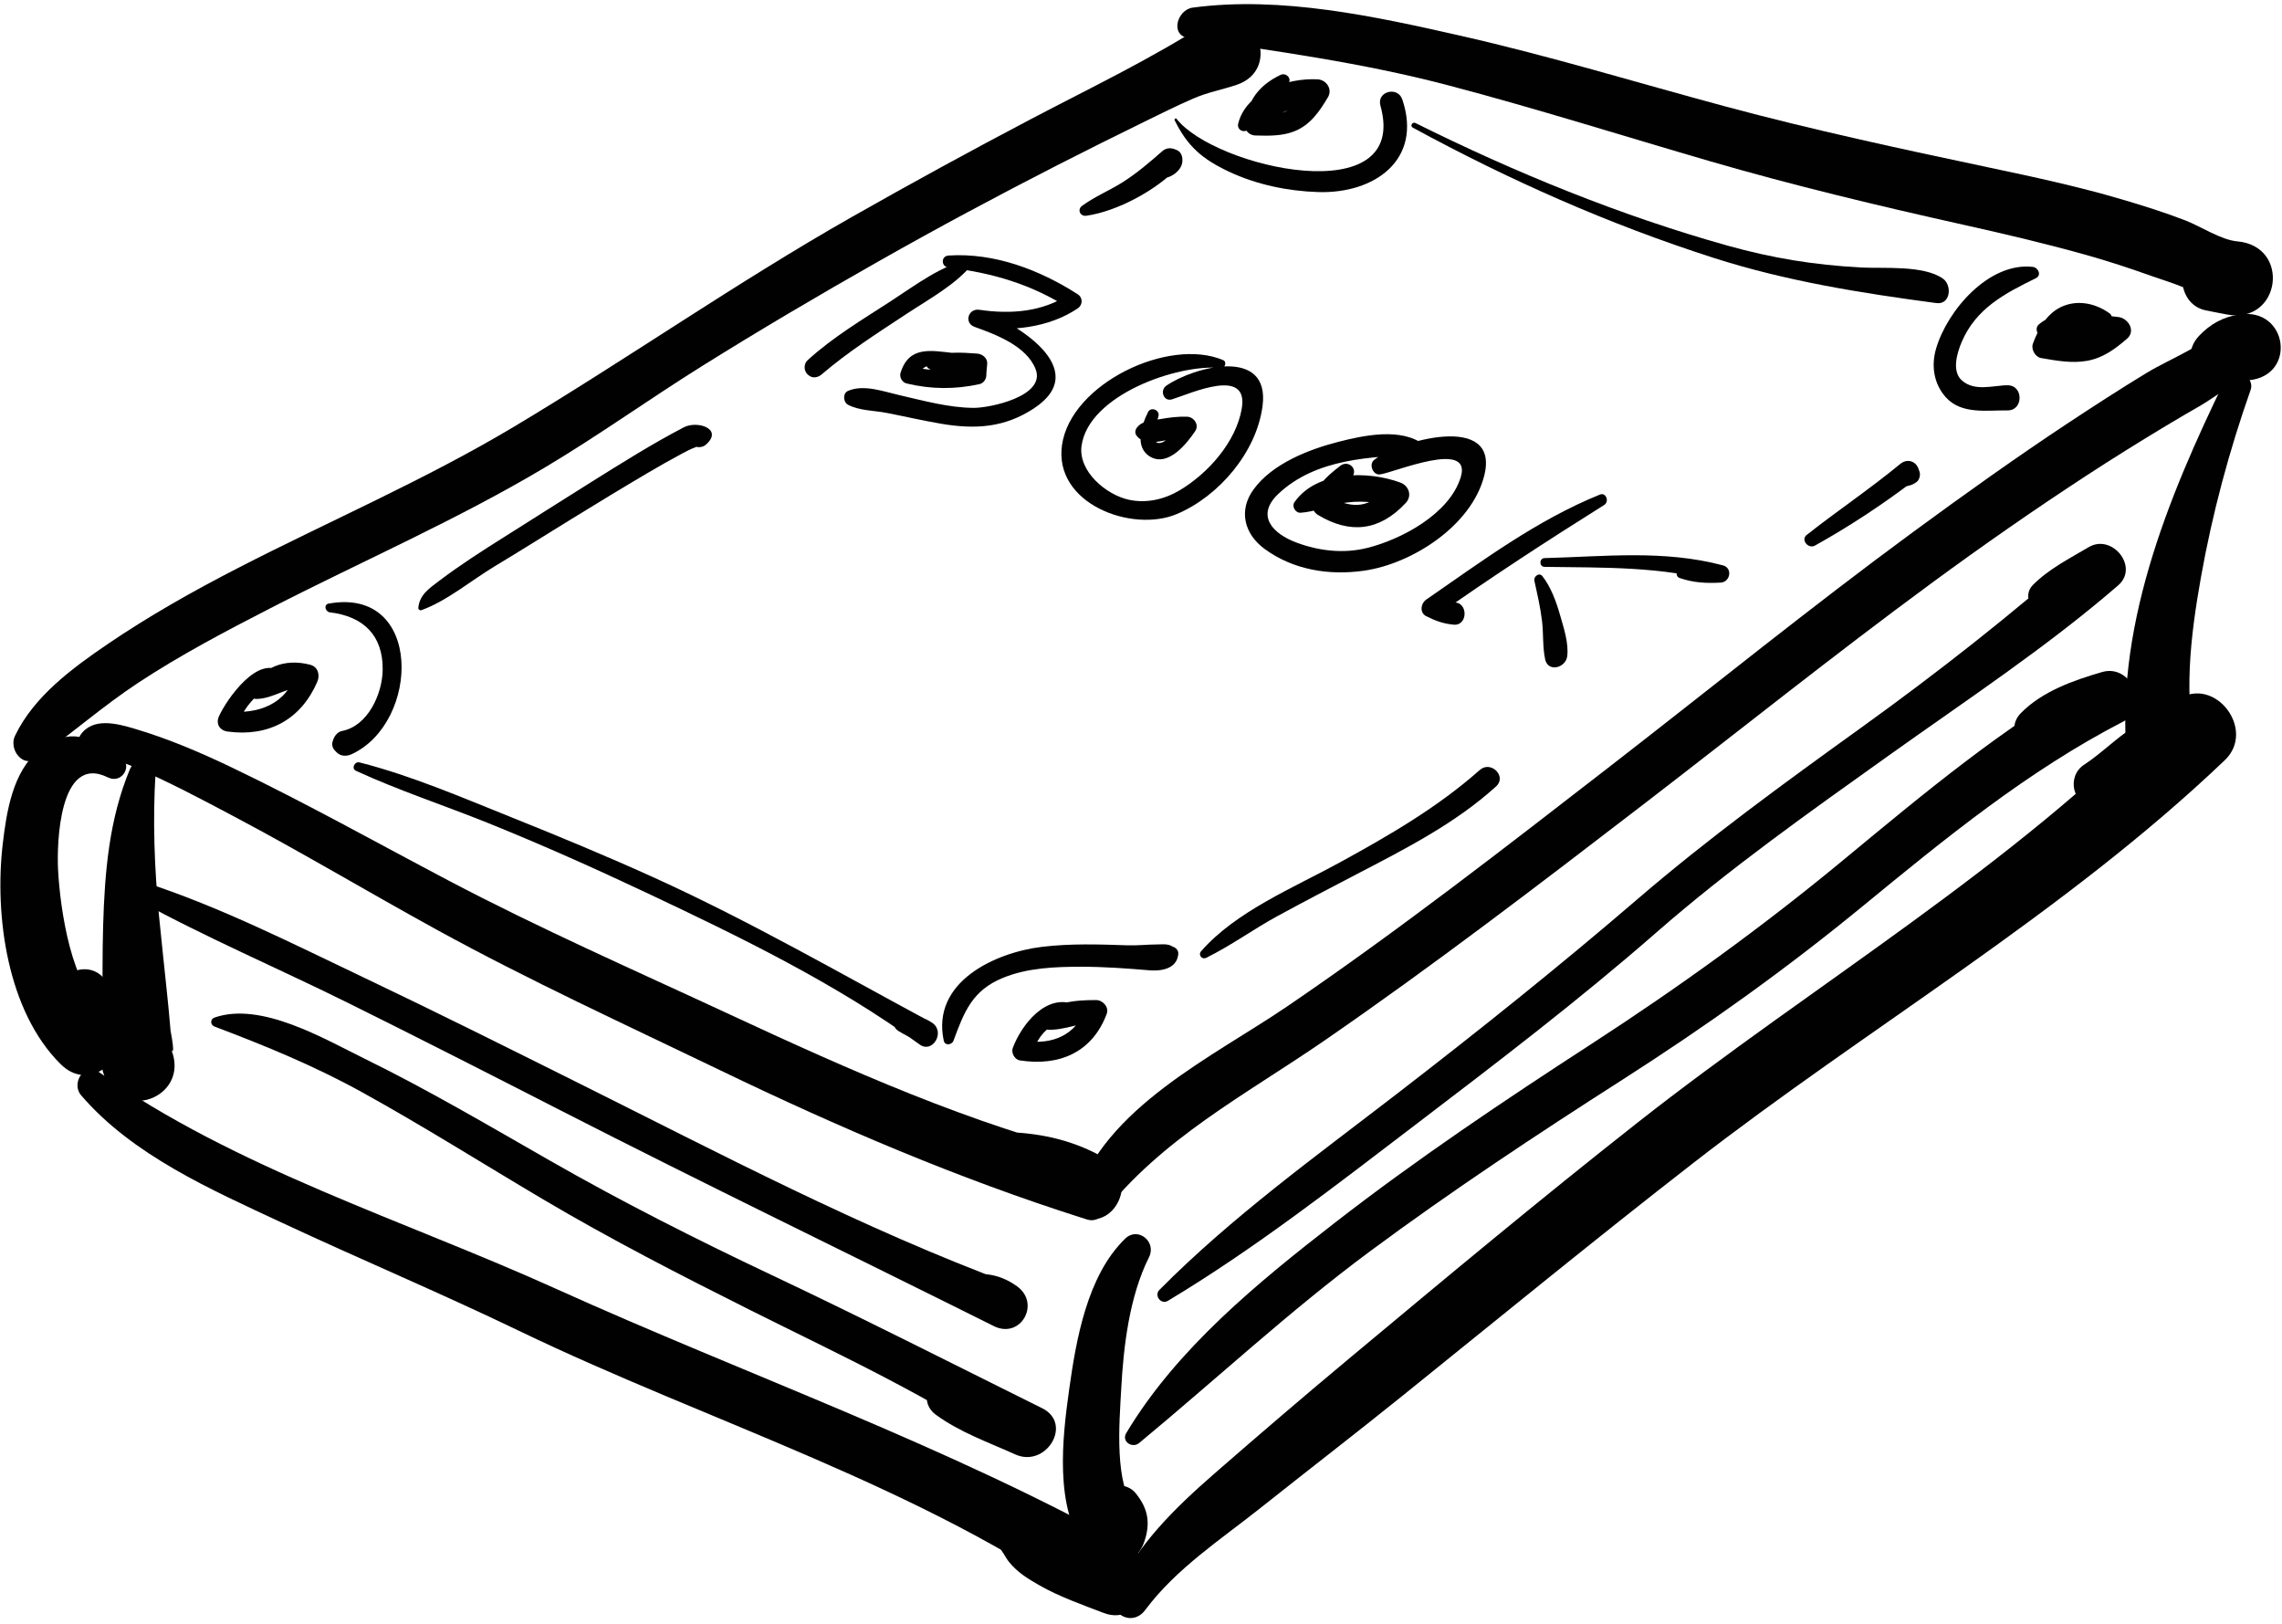 <?xml version="1.0" encoding="UTF-8" standalone="no"?><!DOCTYPE svg PUBLIC "-//W3C//DTD SVG 1.1//EN" "http://www.w3.org/Graphics/SVG/1.1/DTD/svg11.dtd"><svg width="100%" height="100%" viewBox="0 0 402 286" version="1.1" xmlns="http://www.w3.org/2000/svg" xmlns:xlink="http://www.w3.org/1999/xlink" xml:space="preserve" style="fill-rule:evenodd;clip-rule:evenodd;stroke-linejoin:round;stroke-miterlimit:1.414;"><g id="book"><path d="M14.318,130.871c2.776,2.155 6.046,2.852 9.331,4.244c6.021,2.555 11.863,5.679 17.64,8.737c12.008,6.361 23.676,13.341 35.584,19.882c16.301,8.953 33.377,16.779 50.129,24.854c20.656,9.956 41.734,18.991 63.605,25.938c6.199,1.971 9.82,-7.137 4.355,-10.33c-4.994,-2.918 -10.094,-4.304 -15.854,-4.701c-3.031,-0.21 -4.867,4.121 -2.533,6.114c4.385,3.744 8.713,6.681 14.031,8.917c1,-3.634 2.002,-7.267 3.004,-10.899c-22.615,-5.584 -44.041,-15.166 -65.098,-24.955c-16.557,-7.698 -33.418,-15.092 -49.574,-23.608c-12.625,-6.653 -25.074,-13.623 -37.946,-19.8c-5.564,-2.67 -11.242,-5.104 -17.165,-6.867c-3.217,-0.958 -7.499,-2.122 -9.689,1.115c-0.25,0.377 -0.194,1.069 0.18,1.359Z" style="fill:#010101;fill-rule:nonzero;"/><path d="M21.201,133.213c-5.051,-3.274 -8.923,-5.388 -14.297,-1.081c-4.671,3.742 -5.764,10.938 -6.414,16.462c-1.489,12.638 0.767,29.547 10.222,38.883c4.826,4.765 11.239,-0.244 10.396,-6.052c-0.44,-3.035 -0.612,-5.432 -2.143,-8.156c-2.411,-4.295 -7.85,-2.632 -9.45,1.235c-1.421,3.434 -1.444,6.684 -0.403,10.228c3.046,-2.341 6.092,-4.683 9.136,-7.023c-5.563,-3.719 -7.648,-17.271 -8.024,-24.582c-0.221,-4.313 0.134,-20.479 8.794,-16.183c2.493,1.235 4.532,-2.21 2.183,-3.731Z" style="fill:#010101;fill-rule:nonzero;"/><path d="M22.896,135.468c-3.676,8.821 -4.447,18.095 -4.727,27.585c-0.146,4.945 -0.089,9.895 -0.123,14.84c-0.028,4.112 -1.264,9.371 1.009,13.018c3.801,6.091 13.196,2.133 11.498,-4.848c-0.675,-2.772 -2.89,-4.43 -5.442,-5.331c-2.73,-0.964 -5.825,1.067 -6.545,3.717c-0.153,0.564 -0.495,3.787 -0.144,1.614c3.833,-0.501 7.665,-1.002 11.497,-1.503c1.208,2.302 0.142,-2.839 0.131,-2.977c-0.195,-2.469 -0.453,-4.934 -0.705,-7.396c-0.44,-4.329 -0.933,-8.651 -1.346,-12.983c-0.792,-8.324 -1.12,-16.774 -0.591,-25.125c0.178,-2.818 -3.598,-2.805 -4.512,-0.611Z" style="fill:#010101;fill-rule:nonzero;"/><path d="M14.274,192.915c9.059,10.578 22.977,16.665 35.332,22.435c13.893,6.486 28.02,12.422 41.836,19.078c33.682,16.229 70.783,27.259 101.504,49.064c2.109,-3.609 4.221,-7.22 6.33,-10.83c-3.039,-1.817 -6.373,-3.07 -9.646,-4.409c-1.666,-0.683 -3.307,-1.126 -5.051,-1.558c-1.936,-0.478 -3.787,0.518 -5.596,0.219c-2.977,-0.492 -5.842,3.058 -3.191,5.483c0.922,0.845 1.203,1.82 2.016,2.806c1.504,1.821 3.232,2.862 5.271,4.034c3.459,1.989 7.639,3.46 11.367,4.888c6.736,2.578 10.928,-8.068 4.832,-11.463c-32.605,-18.142 -67.557,-30.375 -101.455,-45.697c-26.719,-12.076 -56.272,-21.113 -80.4,-38.13c-2.558,-1.804 -4.952,1.973 -3.149,4.08Z" style="fill:#010101;fill-rule:nonzero;"/><path d="M198.215,218.183c-6.709,6.504 -8.646,17.813 -9.881,26.647c-1.191,8.535 -2.596,20.64 2.883,28.106c2.922,3.981 8.676,3.549 10.357,-1.354c1.133,-3.305 0.674,-5.862 -1.51,-8.555c-1.66,-2.047 -5.064,-1.688 -6.783,0c-1.725,1.691 -1.957,3.344 -2.637,5.541c3.158,-0.833 6.316,-1.667 9.473,-2.5c-3.893,-4.473 -2.922,-15.428 -2.613,-21.229c0.406,-7.649 1.436,-16.461 4.92,-23.412c1.346,-2.679 -1.955,-5.428 -4.209,-3.244Z" style="fill:#010101;fill-rule:nonzero;"/><path d="M392.008,66.849c-10.227,21.035 -19.828,44.337 -17.176,68.229c0.877,7.913 12.158,8.242 12.557,0c0.182,-3.785 -0.248,-7.461 -3.107,-10.171c-1.811,-1.716 -4.531,-1.716 -6.342,0c-2.859,2.71 -3.291,6.386 -3.107,10.171c4.109,-0.558 8.223,-1.112 12.332,-1.669c-2.664,-10.267 -1.271,-21.487 0.566,-31.775c1.994,-11.166 4.957,-22.216 8.727,-32.909c0.916,-2.598 -3.245,-4.351 -4.45,-1.876Z" style="fill:#010101;fill-rule:nonzero;"/><path d="M201.733,283.609c5.43,-7.295 13.324,-12.429 20.357,-18.018c8.297,-6.596 16.693,-13.059 24.947,-19.708c17.031,-13.722 33.955,-27.585 51.227,-41.004c30.83,-23.952 65.332,-43.941 93.668,-70.982c5.568,-5.313 -1.711,-14.943 -8.262,-10.707c-2.619,1.694 -5.301,3.281 -7.928,4.96c-3.1,1.979 -5.533,4.545 -8.605,6.552c-3.16,2.063 -2.066,7.325 1.975,7.285c3.385,-0.032 7.268,0.195 10.465,-0.947c4.01,-1.435 7.477,-3.707 10.977,-6.075c-2.754,-3.569 -5.508,-7.139 -8.262,-10.707c-27.721,28.546 -62.68,48.994 -93.828,73.493c-17.188,13.517 -33.979,27.515 -50.766,41.521c-8.018,6.688 -15.945,13.473 -23.811,20.336c-6.863,5.991 -13.609,12.516 -17.395,20.938c-1.618,3.595 2.899,6.208 5.241,3.063Z" style="fill:#010101;fill-rule:nonzero;"/><path d="M205.733,229.141c15.291,-9.179 29.441,-20.224 43.615,-31.021c14.387,-10.96 28.832,-21.976 42.457,-33.883c12.9,-11.274 26.939,-21.18 40.869,-31.122c13.557,-9.677 27.869,-19.098 40.467,-30.006c3.744,-3.241 -1.076,-9.169 -5.193,-6.731c-3.41,2.018 -7.043,3.849 -9.854,6.685c-1.982,2 0,5.587 2.773,4.768c3.889,-1.151 7.902,-1.935 11.404,-4.049c-1.73,-2.244 -3.463,-4.488 -5.193,-6.732c-12.652,11.154 -25.613,21.334 -39.32,31.201c-13.396,9.644 -26.762,19.353 -39.289,30.12c-13.775,11.842 -27.947,23.168 -42.332,34.259c-14.32,11.042 -29.141,21.713 -41.896,34.581c-0.981,0.985 0.281,2.656 1.492,1.93Z" style="fill:#010101;fill-rule:nonzero;"/><path d="M200.672,254.184c13.566,-11.227 26.371,-23.163 40.543,-33.676c14.457,-10.723 29.475,-20.646 44.633,-30.344c14.76,-9.441 28.705,-19.396 42.256,-30.517c14.557,-11.943 29.072,-23.838 45.883,-32.522c4.867,-2.516 1.475,-10.251 -3.688,-8.746c-5.051,1.473 -10.551,3.403 -14.297,7.23c-2.867,2.932 0.113,6.943 3.705,6.366c4.525,-0.728 8.744,-3.053 13.137,-4.369c-1.23,-2.915 -2.459,-5.831 -3.689,-8.746c-16.068,9.013 -30.287,20.927 -44.438,32.63c-14.258,11.793 -28.898,22.363 -44.414,32.427c-15.402,9.989 -30.664,20.218 -45.172,31.479c-13.523,10.499 -27.83,22.161 -36.729,37.035c-0.892,1.492 1.059,2.754 2.27,1.753Z" style="fill:#010101;fill-rule:nonzero;"/><path d="M37.396,161.589c-3.207,-1.567 -8.612,-3.077 -11.084,-5.712c-1.699,-1.813 -4.242,1.468 -2.059,2.668c12.067,6.634 24.862,12.063 37.2,18.186c12.502,6.202 24.936,12.538 37.359,18.895c25.283,12.934 50.854,25.281 76.25,37.957c4.74,2.367 8.313,-3.974 4.098,-7.008c-2.668,-1.92 -5.521,-2.528 -8.734,-1.981c-1.582,0.27 -2.432,2.5 -1.541,3.787c1.465,2.116 3.518,2.854 5.355,4.567c1.316,-2.261 2.633,-4.521 3.949,-6.781c-26.33,-9.741 -51.379,-22.981 -76.484,-35.492c-12.498,-6.229 -24.992,-12.473 -37.604,-18.475c-12.567,-5.98 -25.282,-12.442 -38.541,-16.76c0,1.094 0,2.186 0,3.277c3.718,-1.007 8.048,2.217 11.263,3.851c0.654,0.329 1.227,-0.66 0.573,-0.979Z" style="fill:#010101;fill-rule:nonzero;"/><path d="M37.789,180.824c8.98,3.4 17.595,6.928 26.032,11.594c10.768,5.956 21.176,12.521 31.762,18.792c11.928,7.063 24.277,13.402 36.668,19.605c15.717,7.869 32.08,15.372 46.586,25.372c1.584,-2.71 3.168,-5.421 4.752,-8.131c-5.467,-2.617 -10.867,-5.641 -17.074,-5.102c-3.428,0.298 -4.402,4.229 -1.686,6.224c4.236,3.108 9.225,4.847 14.008,7.009c5.441,2.459 10.25,-5.402 4.752,-8.131c-15.883,-7.88 -31.652,-15.902 -47.691,-23.48c-13.26,-6.266 -26.369,-12.898 -39.102,-20.181c-10.742,-6.143 -21.42,-12.443 -32.537,-17.894c-7.115,-3.486 -18.255,-10.124 -26.469,-7.261c-0.797,0.279 -0.764,1.295 -0.001,1.584Z" style="fill:#010101;fill-rule:nonzero;"/><path d="M6.56,133.557c6.045,-4.322 11.616,-9.226 17.843,-13.324c7.438,-4.896 15.375,-9.066 23.29,-13.131c16.139,-8.285 32.846,-15.537 48.441,-24.845c9.346,-5.578 18.234,-11.956 27.465,-17.729c10.207,-6.381 20.578,-12.493 31.049,-18.429c10.463,-5.932 21.061,-11.612 31.771,-17.083c5.049,-2.58 10.127,-5.101 15.217,-7.595c2.82,-1.381 5.631,-2.783 8.51,-4.036c2.582,-1.124 4.959,-1.542 7.596,-2.399c8.406,-2.734 3.33,-15.129 -4.723,-11.197c-2.242,1.095 -4.186,2.488 -5.789,4.409c-2.41,2.889 -0.723,6.521 2.883,6.954c2.77,0.333 4.902,0.676 7.629,-0.167c-1.574,-3.731 -3.148,-7.465 -4.723,-11.197c-10.021,6.481 -20.727,11.584 -31.324,17.147c-10.643,5.588 -21.197,11.354 -31.648,17.291c-20.355,11.563 -39.477,24.965 -59.535,36.956c-15.627,9.341 -32.457,16.574 -48.63,24.891c-7.885,4.055 -15.609,8.408 -22.945,13.399c-6.209,4.227 -12.989,9.21 -16.303,16.157c-1.116,2.336 1.363,5.762 3.926,3.928Z" style="fill:#010101;fill-rule:nonzero;"/><path d="M194.083,214.051c10.551,-13.572 25.377,-21.212 39.266,-30.785c19.123,-13.179 37.564,-27.293 55.975,-41.438c16.961,-13.032 33.652,-26.403 50.889,-39.074c8.961,-6.587 18.08,-12.943 27.395,-19.021c4.584,-2.991 9.234,-5.883 13.924,-8.708c2.057,-1.238 4.133,-2.444 6.213,-3.646c2.246,-1.297 5.756,-4.157 8.369,-4.395c8.541,-0.774 6.941,-12.836 -1.57,-11.602c-2.881,0.418 -5.184,1.687 -7.178,3.802c-4.207,4.463 1.186,11.857 6.627,8.589c0.635,-0.449 1.342,-0.713 2.121,-0.79c-1.393,-3.36 -2.783,-6.722 -4.178,-10.083c-3.102,3.868 -9.539,6.205 -13.771,8.779c-4.672,2.84 -9.266,5.808 -13.824,8.823c-9.273,6.13 -18.328,12.6 -27.287,19.178c-18.059,13.262 -35.457,27.38 -53.164,41.098c-18.744,14.521 -37.494,29.114 -57.1,42.47c-13.061,8.896 -32.283,17.826 -37.365,34.089c-0.792,2.523 2.904,4.97 4.658,2.714Z" style="fill:#010101;fill-rule:nonzero;"/><path d="M209.383,6.715c15.402,2.283 30.521,4.319 45.623,8.284c15.551,4.083 30.883,8.944 46.318,13.428c14.686,4.265 29.568,7.823 44.492,11.15c7.275,1.622 14.531,3.317 21.709,5.337c3.816,1.072 7.584,2.307 11.316,3.644c3.268,1.171 8.289,2.447 10.627,5.161c0.967,-3.656 1.932,-7.313 2.896,-10.969c-1.27,0.229 -2.531,0.483 -3.797,0.737c-5.553,1.115 -5.553,10.065 0,11.181c1.266,0.254 2.527,0.509 3.797,0.738c9.412,1.701 11.248,-12.056 1.744,-12.892c-2.824,-0.249 -6.453,-2.646 -9.113,-3.679c-3.678,-1.426 -7.447,-2.604 -11.229,-3.719c-7.691,-2.27 -15.553,-3.956 -23.393,-5.612c-15.537,-3.283 -31.049,-6.619 -46.389,-10.742c-15.523,-4.172 -30.906,-8.89 -46.592,-12.444c-15.129,-3.429 -31.734,-7.061 -47.285,-4.975c-2.733,0.368 -4.071,4.876 -0.724,5.372Z" style="fill:#010101;fill-rule:nonzero;"/><path d="M189.413,176.981c-5.111,-2.154 -9.496,3.578 -11.006,7.626c-0.311,0.831 0.338,2.034 1.234,2.176c6.934,1.088 12.781,-1.396 15.318,-8.195c0.445,-1.193 -0.688,-2.417 -1.848,-2.427c-3.637,-0.031 -8.115,0.389 -10.73,3.188c-0.541,0.581 -0.293,1.482 0.455,1.724c3.342,1.076 6.867,-0.903 10.275,-1.076c-0.617,-0.81 -1.232,-1.618 -1.85,-2.428c-1.688,4.787 -5.859,6.473 -10.682,5.806c0.412,0.725 0.824,1.45 1.236,2.175c0.775,-2.199 1.885,-4.021 3.979,-5.141c1.215,-0.651 2.637,-0.769 3.889,-1.349c1.011,-0.468 0.519,-1.747 -0.27,-2.079Z" style="fill:#010101;fill-rule:nonzero;"/><path d="M49.674,118.515c-4.068,-3.544 -9.814,4.767 -11.104,7.663c-0.592,1.33 0.131,2.497 1.541,2.685c7.201,0.957 12.879,-2.086 15.774,-8.745c0.518,-1.188 0.169,-2.649 -1.229,-3.021c-4.452,-1.182 -8.757,0.354 -10.552,4.705c-0.262,0.635 0.39,1.328 1.007,1.32c3.319,-0.042 5.584,-2.436 9,-1.987c-0.661,-0.867 -1.322,-1.734 -1.982,-2.603c-1.598,5.53 -6.724,7.346 -12.018,6.763c0.572,0.753 1.146,1.506 1.72,2.259c0.939,-2.249 2.36,-4.292 4.337,-5.745c1.113,-0.817 2.564,-1.143 3.506,-2.166c0.28,-0.304 0.338,-0.835 0,-1.128Z" style="fill:#010101;fill-rule:nonzero;"/><path d="M225.59,13.187c-3.791,1.813 -6.002,4.646 -6.266,8.892c-0.063,0.991 0.859,1.761 1.785,1.785c2.355,0.065 4.77,0.131 6.992,-0.771c2.748,-1.116 4.361,-3.495 5.824,-5.953c0.854,-1.431 -0.26,-3.083 -1.816,-3.166c-5.209,-0.277 -12.611,2.115 -13.994,7.83c-0.191,0.791 0.494,1.435 1.268,1.27c2.238,-0.48 4.092,-1.811 6.041,-2.952c2.006,-1.176 4.395,-1.72 6.688,-1.938c-0.605,-1.055 -1.211,-2.111 -1.818,-3.166c-0.836,1.846 -1.861,3.547 -3.682,4.538c-1.574,0.856 -3.775,0.688 -5.5,0.738c0.594,0.595 1.189,1.19 1.785,1.786c0.02,-3.277 1.668,-5.138 3.943,-7.271c0.903,-0.848 -0.242,-2.104 -1.25,-1.622Z" style="fill:#010101;fill-rule:nonzero;"/><path d="M371.625,55.198c-2.279,-1.645 -5.189,-2.366 -7.898,-1.393c-2.996,1.077 -4.561,3.906 -5.607,6.723c-0.365,0.983 0.398,2.362 1.443,2.542c2.645,0.456 5.398,0.968 8.078,0.493c2.834,-0.502 4.926,-2.061 7.059,-3.897c1.625,-1.402 0.174,-3.67 -1.588,-3.831c-4.451,-0.406 -10.186,-1.885 -13.938,1.308c-0.785,0.668 -0.311,1.952 0.586,2.213c4.059,1.188 9.154,1.223 13.352,0.968c-0.529,-1.277 -1.059,-2.555 -1.588,-3.831c-3.105,3.347 -6.619,3.238 -10.863,2.594c0.48,0.848 0.963,1.695 1.443,2.542c1.617,-4.627 4.623,-4.955 9.008,-4.53c1.111,0.106 1.244,-1.374 0.513,-1.901Z" style="fill:#010101;fill-rule:nonzero;"/><path d="M170.997,45.66c-5.078,0.979 -9.688,4.547 -14.08,7.394c-4.965,3.217 -10.281,6.39 -14.658,10.408c-0.572,0.525 -0.67,1.478 -0.273,2.131c0.166,0.277 0.361,0.454 0.631,0.631c0.689,0.457 1.551,0.222 2.129,-0.274c4.631,-3.971 9.836,-7.289 14.92,-10.642c4.098,-2.703 8.75,-5.187 11.752,-8.922c0.274,-0.342 0.024,-0.812 -0.421,-0.726Z" style="fill:#010101;fill-rule:nonzero;"/><path d="M167.112,47.144c7.729,0.901 14.67,2.972 21.266,7.188c0,-0.836 0,-1.673 0,-2.511c-4.719,3.153 -10.361,3.556 -15.85,2.748c-1.971,-0.29 -2.764,2.322 -0.832,3.015c3.742,1.341 9.129,3.365 10.732,7.426c1.889,4.781 -8.02,6.846 -10.881,6.835c-4.395,-0.017 -8.855,-1.271 -13.117,-2.244c-2.816,-0.643 -6.262,-1.938 -9.035,-0.749c-0.98,0.421 -0.871,1.994 0,2.449c2.035,1.062 4.557,0.994 6.799,1.431c3.191,0.621 6.357,1.356 9.566,1.903c6.029,1.028 11.223,0.717 16.426,-2.732c10.412,-6.902 -3.406,-15.148 -9.66,-17.333c-0.139,1.023 -0.277,2.047 -0.416,3.07c6.029,0.769 12.58,0.136 17.732,-3.308c0.92,-0.615 0.953,-1.901 0,-2.51c-6.732,-4.306 -14.646,-7.328 -22.732,-6.813c-1.397,0.092 -1.346,1.978 0.002,2.135Z" style="fill:#010101;fill-rule:nonzero;"/><path d="M215.485,63.439c-9.607,-4.097 -26.852,4.157 -28.4,14.947c-1.486,10.356 12.314,15.503 20.225,12.163c7.426,-3.135 14.041,-10.919 15.102,-19.022c1.377,-10.51 -12.09,-6.953 -16.961,-3.583c-1.17,0.811 -0.484,2.863 1.012,2.399c3.389,-1.052 13.576,-5.796 12.285,1.646c-1.023,5.901 -5.939,11.393 -10.92,14.367c-2.689,1.605 -5.824,2.334 -8.91,1.685c-4.059,-0.855 -9.01,-5.034 -8.391,-9.509c1.24,-8.946 16.896,-14.455 24.586,-13.717c0.708,0.07 1.04,-1.089 0.372,-1.376Z" style="fill:#010101;fill-rule:nonzero;"/><path d="M250.84,78.349c-3.967,-3.092 -10.652,-1.655 -15.088,-0.517c-5.229,1.341 -11.654,3.859 -14.941,8.403c-2.664,3.686 -1.631,7.826 1.965,10.457c5.074,3.714 11.354,4.703 17.473,3.84c8.506,-1.2 18.979,-7.936 21.211,-16.721c2.895,-11.389 -15.322,-6.094 -19.402,-2.786c-0.957,0.777 -0.209,2.71 1.055,2.541c2.514,-0.337 16.27,-6.223 14.213,0.49c-1.986,6.485 -10.5,10.985 -16.508,12.468c-4.137,1.021 -8.383,0.538 -12.34,-0.919c-4.463,-1.644 -7.221,-4.86 -3.318,-8.577c6.604,-6.289 16.508,-6.616 24.953,-6.919c0.802,-0.029 1.487,-1.168 0.727,-1.76Z" style="fill:#010101;fill-rule:nonzero;"/><path d="M281.846,87.118c-11.074,4.472 -20.826,11.744 -30.594,18.494c-0.975,0.674 -1.221,2.315 0,2.933c1.615,0.814 3.053,1.337 4.857,1.491c2.498,0.213 2.545,-4.027 0,-3.914c-1.311,0.059 -2.324,-0.229 -3.549,-0.682c0.137,1.035 0.271,2.069 0.406,3.104c9.688,-6.866 19.59,-13.294 29.645,-19.605c0.919,-0.577 0.319,-2.26 -0.765,-1.821Z" style="fill:#010101;fill-rule:nonzero;"/><path d="M272.11,99.851c10.186,0.157 20.725,-0.123 30.59,2.717c0.139,-1.012 0.273,-2.023 0.41,-3.035c-2.572,-0.134 -4.752,-0.032 -7.205,0.8c-0.734,0.25 -0.734,1.242 0,1.491c2.453,0.831 4.633,0.933 7.205,0.8c1.707,-0.088 2.15,-2.574 0.412,-3.036c-10.441,-2.775 -20.777,-1.554 -31.412,-1.283c-0.996,0.025 -0.998,1.531 0,1.546Z" style="fill:#010101;fill-rule:nonzero;"/><path d="M270.297,102.302c0.523,2.399 1.072,4.701 1.355,7.151c0.258,2.194 0.082,4.518 0.539,6.673c0.504,2.377 3.639,1.513 3.893,-0.527c0.293,-2.345 -0.66,-5.143 -1.297,-7.372c-0.662,-2.313 -1.59,-4.837 -3.08,-6.745c-0.562,-0.72 -1.572,0.076 -1.41,0.82Z" style="fill:#010101;fill-rule:nonzero;"/><path d="M168.112,62.199c-4.064,-0.441 -7.979,-1.357 -9.469,3.474c-0.238,0.773 0.275,1.683 1.063,1.873c4.293,1.036 8.531,1.066 12.842,0.117c0.715,-0.157 1.201,-0.882 1.207,-1.585c0.008,-0.686 0.107,-1.322 0.154,-2c0.068,-1.026 -0.873,-1.735 -1.797,-1.797c-2.643,-0.18 -6.154,-0.508 -8.498,0.946c-0.637,0.396 -0.637,1.306 0,1.7c2.344,1.455 5.855,1.126 8.498,0.947c-0.6,-0.6 -1.199,-1.198 -1.797,-1.797c0.045,0.678 0.145,1.314 0.152,2c0.402,-0.528 0.805,-1.058 1.207,-1.585c-3.746,0.903 -7.395,0.945 -11.158,0.116c0.354,0.624 0.709,1.249 1.063,1.873c0.83,-2.893 4.074,-2.319 6.533,-2.525c1.14,-0.096 1.119,-1.636 0,-1.757Z" style="fill:#010101;fill-rule:nonzero;"/><path d="M202.25,72.575c-1.182,2.302 -2.477,6.275 0.436,7.909c3.139,1.76 6.424,-2.385 7.873,-4.561c0.734,-1.103 -0.248,-2.486 -1.447,-2.523c-1.619,-0.049 -3.158,0.145 -4.746,0.428c-1.488,0.265 -3.35,0.274 -4.215,1.688c-0.197,0.32 -0.217,0.806 0,1.124c1.768,2.599 6.475,0.298 8.961,0.115c-0.482,-0.841 -0.967,-1.683 -1.449,-2.523c-0.551,1.049 -2.076,4.101 -3.705,3.787c-1.26,-0.243 -0.068,-4.091 0.113,-4.676c0.334,-1.074 -1.303,-1.778 -1.821,-0.768Z" style="fill:#010101;fill-rule:nonzero;"/><path d="M236.092,82.059c-2.637,2.058 -4.416,3.604 -4.857,7.02c-0.084,0.638 0.416,1.312 0.93,1.621c5.721,3.452 10.896,2.805 15.469,-2.1c1.166,-1.252 0.574,-3.033 -0.949,-3.597c-5.713,-2.115 -14.762,-2.104 -18.645,3.448c-0.527,0.752 0.168,1.931 1.072,1.868c2.383,-0.163 4.688,-1.095 7.025,-1.603c3.109,-0.675 6.35,-0.275 9.402,0.436c-0.316,-1.198 -0.633,-2.397 -0.949,-3.597c-3.113,3.988 -6.209,4.215 -10.531,1.901c0.311,0.54 0.619,1.081 0.93,1.621c0.1,-2.257 1.791,-3.419 3.143,-4.981c1.24,-1.434 -0.596,-3.164 -2.04,-2.037Z" style="fill:#010101;fill-rule:nonzero;"/><path d="M58.111,107.862c5.897,0.705 9.364,4.038 9.303,10.091c-0.043,4.248 -2.59,9.924 -7.16,10.805c-0.771,0.148 -1.329,0.854 -1.559,1.559c-0.038,0.113 -0.075,0.229 -0.111,0.342c-0.176,0.538 0.028,1.144 0.407,1.54c0.093,0.097 0.186,0.192 0.277,0.289c0.739,0.773 1.8,0.771 2.704,0.351c12.072,-5.611 12.566,-29.523 -4.071,-26.516c-0.946,0.169 -0.594,1.444 0.21,1.539Z" style="fill:#010101;fill-rule:nonzero;"/><path d="M206.928,21.184c2.26,4.585 4.867,6.853 9.609,9.074c4.855,2.275 10.34,3.409 15.682,3.575c9.84,0.306 18.406,-5.616 14.824,-16.289c-0.814,-2.43 -4.564,-1.444 -3.865,1.064c5.252,18.814 -29.207,10.938 -35.918,2.318c-0.156,-0.197 -0.429,0.056 -0.332,0.258Z" style="fill:#010101;fill-rule:nonzero;"/><path d="M167.969,183.313c1.895,-5.128 3.318,-8.858 8.721,-11.071c4.354,-1.783 9.279,-1.957 13.918,-1.952c3.941,0.005 7.885,0.29 11.809,0.62c2.799,0.234 4.938,-0.601 5.148,-2.832c0.094,-1.004 -0.994,-1.568 -1.84,-1.401c1.475,1.016 1.854,1.122 1.135,0.318c-0.268,-0.265 -0.58,-0.446 -0.939,-0.549c-0.646,-0.178 -1.359,-0.087 -2.018,-0.086c-1.764,0.003 -3.516,0.215 -5.289,0.153c-5.018,-0.171 -10.006,-0.333 -15.004,0.264c-8.316,0.992 -19.576,6.188 -17.357,16.536c0.199,0.935 1.437,0.763 1.716,0Z" style="fill:#010101;fill-rule:nonzero;"/><path d="M358.11,47.012c-7.754,-0.879 -15.092,7.685 -17.051,14.406c-0.877,3.007 -0.406,6.161 1.684,8.52c2.762,3.118 7.268,2.304 10.885,2.354c2.854,0.04 2.852,-4.386 0,-4.426c-1.455,-0.021 -2.936,0.339 -4.119,1.181c-0.766,0.544 -0.766,1.521 0,2.063c1.184,0.842 2.664,1.201 4.119,1.182c2.852,-0.04 2.854,-4.465 0,-4.426c-2.639,0.036 -5.719,1.125 -7.988,-0.823c-1.875,-1.608 -0.871,-4.911 -0.074,-6.785c2.531,-5.957 7.631,-8.58 13.084,-11.258c1.056,-0.521 0.403,-1.881 -0.54,-1.988Z" style="fill:#010101;fill-rule:nonzero;"/><path d="M62.704,135.775c7.57,3.492 15.594,6.099 23.326,9.22c9.402,3.796 18.656,7.925 27.826,12.251c16.439,7.757 33.424,15.991 48.143,26.737c2.283,1.668 4.584,-2.206 2.229,-3.813c-1.436,-0.979 -2.99,-1.305 -4.65,-1.777c-1.949,-0.555 -2.996,2.148 -1.346,3.191c1.053,0.665 2.381,1.228 3.32,2.054c0.893,-1.156 1.783,-2.313 2.676,-3.468c-16.236,-8.723 -32.049,-17.868 -48.857,-25.512c-8.348,-3.796 -16.828,-7.307 -25.338,-10.718c-8.707,-3.489 -17.6,-7.332 -26.703,-9.645c-0.865,-0.215 -1.484,1.086 -0.626,1.48Z" style="fill:#010101;fill-rule:nonzero;"/><path d="M248.875,22.482c17.043,9.263 34.525,17.019 53.021,22.949c12.775,4.096 25.951,6.192 39.213,7.955c2.518,0.334 2.805,-3.142 1.166,-4.302c-3.43,-2.428 -10.555,-1.75 -14.531,-1.97c-8.168,-0.452 -15.494,-1.63 -23.432,-3.852c-18.848,-5.272 -37.457,-12.879 -54.967,-21.591c-0.536,-0.265 -1.005,0.52 -0.47,0.811Z" style="fill:#010101;fill-rule:nonzero;"/><path d="M212.485,168.716c4.332,-2.123 8.332,-5.056 12.586,-7.369c4.615,-2.511 9.275,-4.938 13.936,-7.368c8.543,-4.451 17.365,-8.928 24.547,-15.459c1.953,-1.775 -0.928,-4.618 -2.883,-2.883c-7.445,6.599 -16.004,11.544 -24.697,16.305c-8.014,4.392 -18.27,8.599 -24.383,15.614c-0.561,0.642 0.13,1.533 0.894,1.16Z" style="fill:#010101;fill-rule:nonzero;"/><path d="M319.715,96.109c6.033,-3.354 11.863,-7.209 17.365,-11.375c-0.775,-0.1 -1.553,-0.199 -2.326,-0.3c0.111,0.145 0.225,0.288 0.336,0.433c-0.156,-0.594 -0.313,-1.187 -0.469,-1.778c-0.068,0.174 -1.146,1.185 -1.225,1.277c-0.57,0.688 -0.057,2.089 0.98,1.684c1.232,-0.48 2.248,-0.33 3.297,-1.183c0.467,-0.38 0.668,-1.223 0.471,-1.778c-0.061,-0.174 -0.123,-0.347 -0.184,-0.521c-0.508,-1.436 -2.063,-1.793 -3.209,-0.847c-5.328,4.396 -11.07,8.234 -16.488,12.512c-1.095,0.866 0.306,2.513 1.452,1.876Z" style="fill:#010101;fill-rule:nonzero;"/><path d="M74.223,107.484c4.545,-1.643 8.787,-5.25 12.996,-7.777c4.504,-2.706 8.943,-5.516 13.422,-8.264c4.439,-2.725 8.883,-5.445 13.373,-8.086c2.047,-1.204 4.111,-2.38 6.205,-3.5c0.738,-0.395 1.477,-0.772 2.26,-1.064c2.164,-0.805 -1.078,-2.135 -1.063,-2.182c-0.609,1.784 1.707,2.787 2.938,1.711c3.145,-2.755 -1.49,-4.303 -3.885,-3.055c-5.586,2.915 -10.932,6.28 -16.271,9.616c-5.172,3.229 -10.303,6.521 -15.465,9.764c-3.846,2.415 -7.697,4.892 -11.32,7.63c-1.842,1.394 -3.51,2.495 -3.723,4.801c-0.025,0.263 0.289,0.495 0.533,0.406Z" style="fill:#010101;fill-rule:nonzero;"/><path d="M191.366,38.005c5.475,-0.785 12.373,-4.526 16.154,-8.518c-0.646,0.172 -1.293,0.343 -1.939,0.514c0.082,0.022 0.164,0.046 0.246,0.068c-0.459,-0.46 -0.92,-0.92 -1.381,-1.381c-0.25,-1.022 -0.832,0.142 -1.205,0.52c-0.705,0.713 -0.295,1.723 0.543,2.057c1.635,0.651 4.174,-0.825 4.475,-2.575c0.139,-0.798 -0.053,-1.864 -0.908,-2.231c-0.076,-0.034 -0.154,-0.067 -0.232,-0.102c-0.883,-0.379 -1.672,-0.341 -2.416,0.313c-2.252,1.976 -4.428,3.847 -6.975,5.452c-2.309,1.454 -4.904,2.523 -7.102,4.128c-0.911,0.663 -0.344,1.91 0.74,1.755Z" style="fill:#010101;fill-rule:nonzero;"/></g></svg>